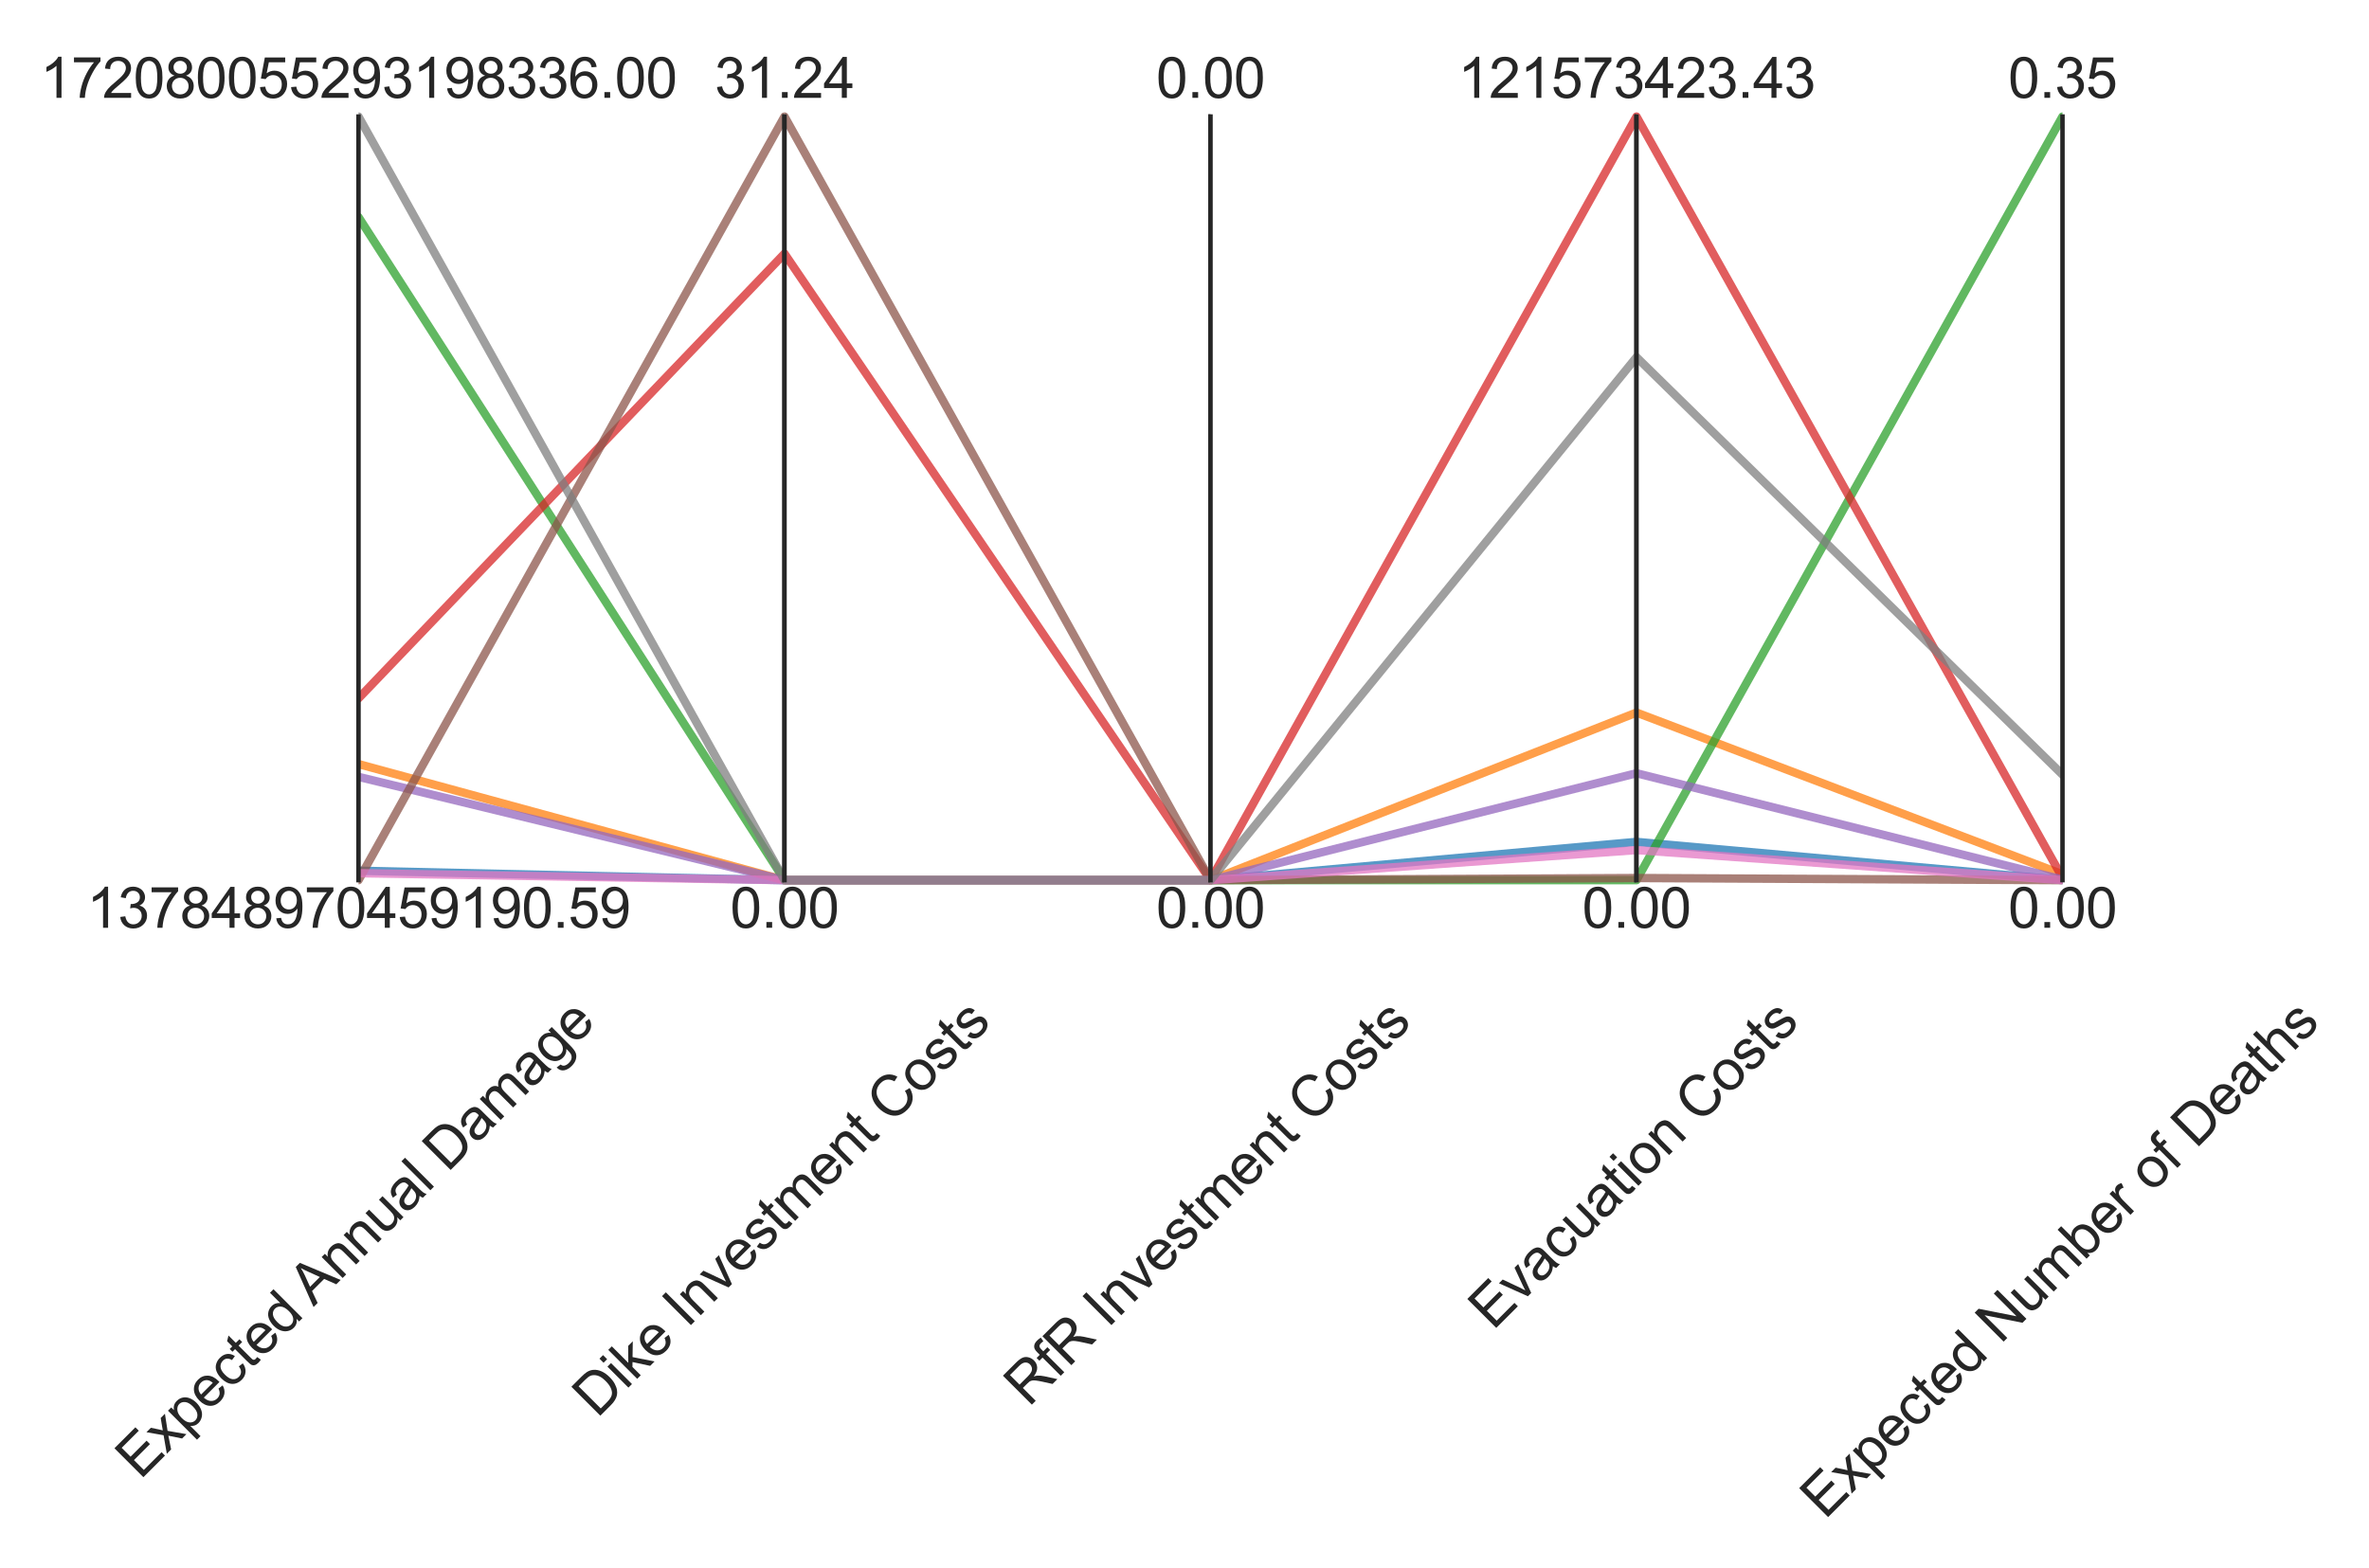 <?xml version="1.0" encoding="utf-8" standalone="no"?>
<!DOCTYPE svg PUBLIC "-//W3C//DTD SVG 1.1//EN"
  "http://www.w3.org/Graphics/SVG/1.1/DTD/svg11.dtd">
<svg xmlns:xlink="http://www.w3.org/1999/xlink" width="424.219pt" height="280.892pt" viewBox="0 0 424.219 280.892" xmlns="http://www.w3.org/2000/svg" version="1.1">
 <defs>
  <style type="text/css">*{stroke-linejoin: round; stroke-linecap: butt}</style>
 </defs>
 <g id="figure_1">
  <g id="patch_1">
   <path d="M 0 280.892 
L 424.219 280.892 
L 424.219 0 
L 0 0 
z
" style="fill: #ffffff"/>
  </g>
  <g id="axes_1">
   <g id="patch_2">
    <path d="M 64.198 171.317 
L 140.482 171.317 
L 140.482 7.2 
L 64.198 7.2 
z
" style="fill: #ffffff"/>
   </g>
   <g id="matplotlib.axis_1">
    <g id="xtick_1">
     <g id="text_1">
      <!-- Expected Annual Damage -->
      <g style="fill: #262626" transform="translate(25.104 265.141)rotate(-45)scale(0.1 -0.1)">
       <defs>
        <path id="ArialMT-45" d="M 506 0 
L 506 4581 
L 3819 4581 
L 3819 4041 
L 1113 4041 
L 1113 2638 
L 3647 2638 
L 3647 2100 
L 1113 2100 
L 1113 541 
L 3925 541 
L 3925 0 
L 506 0 
z
" transform="scale(0.016)"/>
        <path id="ArialMT-78" d="M 47 0 
L 1259 1725 
L 138 3319 
L 841 3319 
L 1350 2541 
Q 1494 2319 1581 2169 
Q 1719 2375 1834 2534 
L 2394 3319 
L 3066 3319 
L 1919 1756 
L 3153 0 
L 2463 0 
L 1781 1031 
L 1600 1309 
L 728 0 
L 47 0 
z
" transform="scale(0.016)"/>
        <path id="ArialMT-70" d="M 422 -1272 
L 422 3319 
L 934 3319 
L 934 2888 
Q 1116 3141 1344 3267 
Q 1572 3394 1897 3394 
Q 2322 3394 2647 3175 
Q 2972 2956 3137 2557 
Q 3303 2159 3303 1684 
Q 3303 1175 3120 767 
Q 2938 359 2589 142 
Q 2241 -75 1856 -75 
Q 1575 -75 1351 44 
Q 1128 163 984 344 
L 984 -1272 
L 422 -1272 
z
M 931 1641 
Q 931 1000 1190 694 
Q 1450 388 1819 388 
Q 2194 388 2461 705 
Q 2728 1022 2728 1688 
Q 2728 2322 2467 2637 
Q 2206 2953 1844 2953 
Q 1484 2953 1207 2617 
Q 931 2281 931 1641 
z
" transform="scale(0.016)"/>
        <path id="ArialMT-65" d="M 2694 1069 
L 3275 997 
Q 3138 488 2766 206 
Q 2394 -75 1816 -75 
Q 1088 -75 661 373 
Q 234 822 234 1631 
Q 234 2469 665 2931 
Q 1097 3394 1784 3394 
Q 2450 3394 2872 2941 
Q 3294 2488 3294 1666 
Q 3294 1616 3291 1516 
L 816 1516 
Q 847 969 1125 678 
Q 1403 388 1819 388 
Q 2128 388 2347 550 
Q 2566 713 2694 1069 
z
M 847 1978 
L 2700 1978 
Q 2663 2397 2488 2606 
Q 2219 2931 1791 2931 
Q 1403 2931 1139 2672 
Q 875 2413 847 1978 
z
" transform="scale(0.016)"/>
        <path id="ArialMT-63" d="M 2588 1216 
L 3141 1144 
Q 3050 572 2676 248 
Q 2303 -75 1759 -75 
Q 1078 -75 664 370 
Q 250 816 250 1647 
Q 250 2184 428 2587 
Q 606 2991 970 3192 
Q 1334 3394 1763 3394 
Q 2303 3394 2647 3120 
Q 2991 2847 3088 2344 
L 2541 2259 
Q 2463 2594 2264 2762 
Q 2066 2931 1784 2931 
Q 1359 2931 1093 2626 
Q 828 2322 828 1663 
Q 828 994 1084 691 
Q 1341 388 1753 388 
Q 2084 388 2306 591 
Q 2528 794 2588 1216 
z
" transform="scale(0.016)"/>
        <path id="ArialMT-74" d="M 1650 503 
L 1731 6 
Q 1494 -44 1306 -44 
Q 1000 -44 831 53 
Q 663 150 594 308 
Q 525 466 525 972 
L 525 2881 
L 113 2881 
L 113 3319 
L 525 3319 
L 525 4141 
L 1084 4478 
L 1084 3319 
L 1650 3319 
L 1650 2881 
L 1084 2881 
L 1084 941 
Q 1084 700 1114 631 
Q 1144 563 1211 522 
Q 1278 481 1403 481 
Q 1497 481 1650 503 
z
" transform="scale(0.016)"/>
        <path id="ArialMT-64" d="M 2575 0 
L 2575 419 
Q 2259 -75 1647 -75 
Q 1250 -75 917 144 
Q 584 363 401 755 
Q 219 1147 219 1656 
Q 219 2153 384 2558 
Q 550 2963 881 3178 
Q 1213 3394 1622 3394 
Q 1922 3394 2156 3267 
Q 2391 3141 2538 2938 
L 2538 4581 
L 3097 4581 
L 3097 0 
L 2575 0 
z
M 797 1656 
Q 797 1019 1065 703 
Q 1334 388 1700 388 
Q 2069 388 2326 689 
Q 2584 991 2584 1609 
Q 2584 2291 2321 2609 
Q 2059 2928 1675 2928 
Q 1300 2928 1048 2622 
Q 797 2316 797 1656 
z
" transform="scale(0.016)"/>
        <path id="ArialMT-20" transform="scale(0.016)"/>
        <path id="ArialMT-41" d="M -9 0 
L 1750 4581 
L 2403 4581 
L 4278 0 
L 3588 0 
L 3053 1388 
L 1138 1388 
L 634 0 
L -9 0 
z
M 1313 1881 
L 2866 1881 
L 2388 3150 
Q 2169 3728 2063 4100 
Q 1975 3659 1816 3225 
L 1313 1881 
z
" transform="scale(0.016)"/>
        <path id="ArialMT-6e" d="M 422 0 
L 422 3319 
L 928 3319 
L 928 2847 
Q 1294 3394 1984 3394 
Q 2284 3394 2536 3286 
Q 2788 3178 2913 3003 
Q 3038 2828 3088 2588 
Q 3119 2431 3119 2041 
L 3119 0 
L 2556 0 
L 2556 2019 
Q 2556 2363 2490 2533 
Q 2425 2703 2258 2804 
Q 2091 2906 1866 2906 
Q 1506 2906 1245 2678 
Q 984 2450 984 1813 
L 984 0 
L 422 0 
z
" transform="scale(0.016)"/>
        <path id="ArialMT-75" d="M 2597 0 
L 2597 488 
Q 2209 -75 1544 -75 
Q 1250 -75 995 37 
Q 741 150 617 320 
Q 494 491 444 738 
Q 409 903 409 1263 
L 409 3319 
L 972 3319 
L 972 1478 
Q 972 1038 1006 884 
Q 1059 663 1231 536 
Q 1403 409 1656 409 
Q 1909 409 2131 539 
Q 2353 669 2445 892 
Q 2538 1116 2538 1541 
L 2538 3319 
L 3100 3319 
L 3100 0 
L 2597 0 
z
" transform="scale(0.016)"/>
        <path id="ArialMT-61" d="M 2588 409 
Q 2275 144 1986 34 
Q 1697 -75 1366 -75 
Q 819 -75 525 192 
Q 231 459 231 875 
Q 231 1119 342 1320 
Q 453 1522 633 1644 
Q 813 1766 1038 1828 
Q 1203 1872 1538 1913 
Q 2219 1994 2541 2106 
Q 2544 2222 2544 2253 
Q 2544 2597 2384 2738 
Q 2169 2928 1744 2928 
Q 1347 2928 1158 2789 
Q 969 2650 878 2297 
L 328 2372 
Q 403 2725 575 2942 
Q 747 3159 1072 3276 
Q 1397 3394 1825 3394 
Q 2250 3394 2515 3294 
Q 2781 3194 2906 3042 
Q 3031 2891 3081 2659 
Q 3109 2516 3109 2141 
L 3109 1391 
Q 3109 606 3145 398 
Q 3181 191 3288 0 
L 2700 0 
Q 2613 175 2588 409 
z
M 2541 1666 
Q 2234 1541 1622 1453 
Q 1275 1403 1131 1340 
Q 988 1278 909 1158 
Q 831 1038 831 891 
Q 831 666 1001 516 
Q 1172 366 1500 366 
Q 1825 366 2078 508 
Q 2331 650 2450 897 
Q 2541 1088 2541 1459 
L 2541 1666 
z
" transform="scale(0.016)"/>
        <path id="ArialMT-6c" d="M 409 0 
L 409 4581 
L 972 4581 
L 972 0 
L 409 0 
z
" transform="scale(0.016)"/>
        <path id="ArialMT-44" d="M 494 0 
L 494 4581 
L 2072 4581 
Q 2606 4581 2888 4516 
Q 3281 4425 3559 4188 
Q 3922 3881 4101 3404 
Q 4281 2928 4281 2316 
Q 4281 1794 4159 1391 
Q 4038 988 3847 723 
Q 3656 459 3429 307 
Q 3203 156 2883 78 
Q 2563 0 2147 0 
L 494 0 
z
M 1100 541 
L 2078 541 
Q 2531 541 2789 625 
Q 3047 709 3200 863 
Q 3416 1078 3536 1442 
Q 3656 1806 3656 2325 
Q 3656 3044 3420 3430 
Q 3184 3816 2847 3947 
Q 2603 4041 2063 4041 
L 1100 4041 
L 1100 541 
z
" transform="scale(0.016)"/>
        <path id="ArialMT-6d" d="M 422 0 
L 422 3319 
L 925 3319 
L 925 2853 
Q 1081 3097 1340 3245 
Q 1600 3394 1931 3394 
Q 2300 3394 2536 3241 
Q 2772 3088 2869 2813 
Q 3263 3394 3894 3394 
Q 4388 3394 4653 3120 
Q 4919 2847 4919 2278 
L 4919 0 
L 4359 0 
L 4359 2091 
Q 4359 2428 4304 2576 
Q 4250 2725 4106 2815 
Q 3963 2906 3769 2906 
Q 3419 2906 3187 2673 
Q 2956 2441 2956 1928 
L 2956 0 
L 2394 0 
L 2394 2156 
Q 2394 2531 2256 2718 
Q 2119 2906 1806 2906 
Q 1569 2906 1367 2781 
Q 1166 2656 1075 2415 
Q 984 2175 984 1722 
L 984 0 
L 422 0 
z
" transform="scale(0.016)"/>
        <path id="ArialMT-67" d="M 319 -275 
L 866 -356 
Q 900 -609 1056 -725 
Q 1266 -881 1628 -881 
Q 2019 -881 2231 -725 
Q 2444 -569 2519 -288 
Q 2563 -116 2559 434 
Q 2191 0 1641 0 
Q 956 0 581 494 
Q 206 988 206 1678 
Q 206 2153 378 2554 
Q 550 2956 876 3175 
Q 1203 3394 1644 3394 
Q 2231 3394 2613 2919 
L 2613 3319 
L 3131 3319 
L 3131 450 
Q 3131 -325 2973 -648 
Q 2816 -972 2473 -1159 
Q 2131 -1347 1631 -1347 
Q 1038 -1347 672 -1080 
Q 306 -813 319 -275 
z
M 784 1719 
Q 784 1066 1043 766 
Q 1303 466 1694 466 
Q 2081 466 2343 764 
Q 2606 1063 2606 1700 
Q 2606 2309 2336 2618 
Q 2066 2928 1684 2928 
Q 1309 2928 1046 2623 
Q 784 2319 784 1719 
z
" transform="scale(0.016)"/>
       </defs>
       <use xlink:href="#ArialMT-45"/>
       <use xlink:href="#ArialMT-78" x="66.699"/>
       <use xlink:href="#ArialMT-70" x="116.699"/>
       <use xlink:href="#ArialMT-65" x="172.314"/>
       <use xlink:href="#ArialMT-63" x="227.93"/>
       <use xlink:href="#ArialMT-74" x="277.93"/>
       <use xlink:href="#ArialMT-65" x="305.713"/>
       <use xlink:href="#ArialMT-64" x="361.328"/>
       <use xlink:href="#ArialMT-20" x="416.943"/>
       <use xlink:href="#ArialMT-41" x="439.227"/>
       <use xlink:href="#ArialMT-6e" x="505.926"/>
       <use xlink:href="#ArialMT-6e" x="561.541"/>
       <use xlink:href="#ArialMT-75" x="617.156"/>
       <use xlink:href="#ArialMT-61" x="672.771"/>
       <use xlink:href="#ArialMT-6c" x="728.387"/>
       <use xlink:href="#ArialMT-20" x="750.604"/>
       <use xlink:href="#ArialMT-44" x="778.387"/>
       <use xlink:href="#ArialMT-61" x="850.604"/>
       <use xlink:href="#ArialMT-6d" x="906.219"/>
       <use xlink:href="#ArialMT-61" x="989.52"/>
       <use xlink:href="#ArialMT-67" x="1045.135"/>
       <use xlink:href="#ArialMT-65" x="1100.75"/>
      </g>
     </g>
    </g>
   </g>
   <g id="matplotlib.axis_2"/>
   <g id="line2d_1">
    <path d="M 64.198 155.947 
L 140.482 157.641 
" clip-path="url(#p4417868e97)" style="fill: none; stroke: #1f77b4; stroke-opacity: 0.75; stroke-width: 1.5; stroke-linecap: round"/>
   </g>
   <g id="line2d_2">
    <path d="M 64.198 136.845 
L 140.482 157.641 
" clip-path="url(#p4417868e97)" style="fill: none; stroke: #ff7f0e; stroke-opacity: 0.75; stroke-width: 1.5; stroke-linecap: round"/>
   </g>
   <g id="line2d_3">
    <path d="M 64.198 38.882 
L 140.482 157.641 
" clip-path="url(#p4417868e97)" style="fill: none; stroke: #2ca02c; stroke-opacity: 0.75; stroke-width: 1.5; stroke-linecap: round"/>
   </g>
   <g id="line2d_4">
    <path d="M 64.198 125.083 
L 140.482 45.431 
" clip-path="url(#p4417868e97)" style="fill: none; stroke: #d62728; stroke-opacity: 0.75; stroke-width: 1.5; stroke-linecap: round"/>
   </g>
   <g id="line2d_5">
    <path d="M 64.198 139.137 
L 140.482 157.641 
" clip-path="url(#p4417868e97)" style="fill: none; stroke: #9467bd; stroke-opacity: 0.75; stroke-width: 1.5; stroke-linecap: round"/>
   </g>
   <g id="line2d_6">
    <path d="M 64.198 157.641 
L 140.482 20.876 
" clip-path="url(#p4417868e97)" style="fill: none; stroke: #8c564b; stroke-opacity: 0.75; stroke-width: 1.5; stroke-linecap: round"/>
   </g>
   <g id="line2d_7">
    <path d="M 64.198 156.394 
L 140.482 157.641 
" clip-path="url(#p4417868e97)" style="fill: none; stroke: #e377c2; stroke-opacity: 0.75; stroke-width: 1.5; stroke-linecap: round"/>
   </g>
   <g id="line2d_8">
    <path d="M 64.198 20.876 
L 140.482 157.641 
" clip-path="url(#p4417868e97)" style="fill: none; stroke: #7f7f7f; stroke-opacity: 0.75; stroke-width: 1.5; stroke-linecap: round"/>
   </g>
   <g id="patch_3">
    <path d="M 64.198 157.641 
L 64.198 20.876 
" style="fill: none; stroke: #262626; stroke-width: 0.8; stroke-linejoin: miter; stroke-linecap: square"/>
   </g>
   <g id="patch_4">
    <path d="M 140.482 157.641 
L 140.482 20.876 
" style="fill: none; stroke: #262626; stroke-width: 0.8; stroke-linejoin: miter; stroke-linecap: square"/>
   </g>
   <g id="text_2">
    <!-- 172080055293198336.00 -->
    <g style="fill: #262626" transform="translate(7.2 17.521)scale(0.1 -0.1)">
     <defs>
      <path id="ArialMT-31" d="M 2384 0 
L 1822 0 
L 1822 3584 
Q 1619 3391 1289 3197 
Q 959 3003 697 2906 
L 697 3450 
Q 1169 3672 1522 3987 
Q 1875 4303 2022 4600 
L 2384 4600 
L 2384 0 
z
" transform="scale(0.016)"/>
      <path id="ArialMT-37" d="M 303 3981 
L 303 4522 
L 3269 4522 
L 3269 4084 
Q 2831 3619 2401 2847 
Q 1972 2075 1738 1259 
Q 1569 684 1522 0 
L 944 0 
Q 953 541 1156 1306 
Q 1359 2072 1739 2783 
Q 2119 3494 2547 3981 
L 303 3981 
z
" transform="scale(0.016)"/>
      <path id="ArialMT-32" d="M 3222 541 
L 3222 0 
L 194 0 
Q 188 203 259 391 
Q 375 700 629 1000 
Q 884 1300 1366 1694 
Q 2113 2306 2375 2664 
Q 2638 3022 2638 3341 
Q 2638 3675 2398 3904 
Q 2159 4134 1775 4134 
Q 1369 4134 1125 3890 
Q 881 3647 878 3216 
L 300 3275 
Q 359 3922 746 4261 
Q 1134 4600 1788 4600 
Q 2447 4600 2831 4234 
Q 3216 3869 3216 3328 
Q 3216 3053 3103 2787 
Q 2991 2522 2730 2228 
Q 2469 1934 1863 1422 
Q 1356 997 1212 845 
Q 1069 694 975 541 
L 3222 541 
z
" transform="scale(0.016)"/>
      <path id="ArialMT-30" d="M 266 2259 
Q 266 3072 433 3567 
Q 600 4063 929 4331 
Q 1259 4600 1759 4600 
Q 2128 4600 2406 4451 
Q 2684 4303 2865 4023 
Q 3047 3744 3150 3342 
Q 3253 2941 3253 2259 
Q 3253 1453 3087 958 
Q 2922 463 2592 192 
Q 2263 -78 1759 -78 
Q 1097 -78 719 397 
Q 266 969 266 2259 
z
M 844 2259 
Q 844 1131 1108 757 
Q 1372 384 1759 384 
Q 2147 384 2411 759 
Q 2675 1134 2675 2259 
Q 2675 3391 2411 3762 
Q 2147 4134 1753 4134 
Q 1366 4134 1134 3806 
Q 844 3388 844 2259 
z
" transform="scale(0.016)"/>
      <path id="ArialMT-38" d="M 1131 2484 
Q 781 2613 612 2850 
Q 444 3088 444 3419 
Q 444 3919 803 4259 
Q 1163 4600 1759 4600 
Q 2359 4600 2725 4251 
Q 3091 3903 3091 3403 
Q 3091 3084 2923 2848 
Q 2756 2613 2416 2484 
Q 2838 2347 3058 2040 
Q 3278 1734 3278 1309 
Q 3278 722 2862 322 
Q 2447 -78 1769 -78 
Q 1091 -78 675 323 
Q 259 725 259 1325 
Q 259 1772 486 2073 
Q 713 2375 1131 2484 
z
M 1019 3438 
Q 1019 3113 1228 2906 
Q 1438 2700 1772 2700 
Q 2097 2700 2305 2904 
Q 2513 3109 2513 3406 
Q 2513 3716 2298 3927 
Q 2084 4138 1766 4138 
Q 1444 4138 1231 3931 
Q 1019 3725 1019 3438 
z
M 838 1322 
Q 838 1081 952 856 
Q 1066 631 1291 507 
Q 1516 384 1775 384 
Q 2178 384 2440 643 
Q 2703 903 2703 1303 
Q 2703 1709 2433 1975 
Q 2163 2241 1756 2241 
Q 1359 2241 1098 1978 
Q 838 1716 838 1322 
z
" transform="scale(0.016)"/>
      <path id="ArialMT-35" d="M 266 1200 
L 856 1250 
Q 922 819 1161 601 
Q 1400 384 1738 384 
Q 2144 384 2425 690 
Q 2706 997 2706 1503 
Q 2706 1984 2436 2262 
Q 2166 2541 1728 2541 
Q 1456 2541 1237 2417 
Q 1019 2294 894 2097 
L 366 2166 
L 809 4519 
L 3088 4519 
L 3088 3981 
L 1259 3981 
L 1013 2750 
Q 1425 3038 1878 3038 
Q 2478 3038 2890 2622 
Q 3303 2206 3303 1553 
Q 3303 931 2941 478 
Q 2500 -78 1738 -78 
Q 1113 -78 717 272 
Q 322 622 266 1200 
z
" transform="scale(0.016)"/>
      <path id="ArialMT-39" d="M 350 1059 
L 891 1109 
Q 959 728 1153 556 
Q 1347 384 1650 384 
Q 1909 384 2104 503 
Q 2300 622 2425 820 
Q 2550 1019 2634 1356 
Q 2719 1694 2719 2044 
Q 2719 2081 2716 2156 
Q 2547 1888 2255 1720 
Q 1963 1553 1622 1553 
Q 1053 1553 659 1965 
Q 266 2378 266 3053 
Q 266 3750 677 4175 
Q 1088 4600 1706 4600 
Q 2153 4600 2523 4359 
Q 2894 4119 3086 3673 
Q 3278 3228 3278 2384 
Q 3278 1506 3087 986 
Q 2897 466 2520 194 
Q 2144 -78 1638 -78 
Q 1100 -78 759 220 
Q 419 519 350 1059 
z
M 2653 3081 
Q 2653 3566 2395 3850 
Q 2138 4134 1775 4134 
Q 1400 4134 1122 3828 
Q 844 3522 844 3034 
Q 844 2597 1108 2323 
Q 1372 2050 1759 2050 
Q 2150 2050 2401 2323 
Q 2653 2597 2653 3081 
z
" transform="scale(0.016)"/>
      <path id="ArialMT-33" d="M 269 1209 
L 831 1284 
Q 928 806 1161 595 
Q 1394 384 1728 384 
Q 2125 384 2398 659 
Q 2672 934 2672 1341 
Q 2672 1728 2419 1979 
Q 2166 2231 1775 2231 
Q 1616 2231 1378 2169 
L 1441 2663 
Q 1497 2656 1531 2656 
Q 1891 2656 2178 2843 
Q 2466 3031 2466 3422 
Q 2466 3731 2256 3934 
Q 2047 4138 1716 4138 
Q 1388 4138 1169 3931 
Q 950 3725 888 3313 
L 325 3413 
Q 428 3978 793 4289 
Q 1159 4600 1703 4600 
Q 2078 4600 2393 4439 
Q 2709 4278 2876 4000 
Q 3044 3722 3044 3409 
Q 3044 3113 2884 2869 
Q 2725 2625 2413 2481 
Q 2819 2388 3044 2092 
Q 3269 1797 3269 1353 
Q 3269 753 2831 336 
Q 2394 -81 1725 -81 
Q 1122 -81 723 278 
Q 325 638 269 1209 
z
" transform="scale(0.016)"/>
      <path id="ArialMT-36" d="M 3184 3459 
L 2625 3416 
Q 2550 3747 2413 3897 
Q 2184 4138 1850 4138 
Q 1581 4138 1378 3988 
Q 1113 3794 959 3422 
Q 806 3050 800 2363 
Q 1003 2672 1297 2822 
Q 1591 2972 1913 2972 
Q 2475 2972 2870 2558 
Q 3266 2144 3266 1488 
Q 3266 1056 3080 686 
Q 2894 316 2569 119 
Q 2244 -78 1831 -78 
Q 1128 -78 684 439 
Q 241 956 241 2144 
Q 241 3472 731 4075 
Q 1159 4600 1884 4600 
Q 2425 4600 2770 4297 
Q 3116 3994 3184 3459 
z
M 888 1484 
Q 888 1194 1011 928 
Q 1134 663 1356 523 
Q 1578 384 1822 384 
Q 2178 384 2434 671 
Q 2691 959 2691 1453 
Q 2691 1928 2437 2201 
Q 2184 2475 1800 2475 
Q 1419 2475 1153 2201 
Q 888 1928 888 1484 
z
" transform="scale(0.016)"/>
      <path id="ArialMT-2e" d="M 581 0 
L 581 641 
L 1222 641 
L 1222 0 
L 581 0 
z
" transform="scale(0.016)"/>
     </defs>
     <use xlink:href="#ArialMT-31"/>
     <use xlink:href="#ArialMT-37" x="55.615"/>
     <use xlink:href="#ArialMT-32" x="111.23"/>
     <use xlink:href="#ArialMT-30" x="166.846"/>
     <use xlink:href="#ArialMT-38" x="222.461"/>
     <use xlink:href="#ArialMT-30" x="278.076"/>
     <use xlink:href="#ArialMT-30" x="333.691"/>
     <use xlink:href="#ArialMT-35" x="389.307"/>
     <use xlink:href="#ArialMT-35" x="444.922"/>
     <use xlink:href="#ArialMT-32" x="500.537"/>
     <use xlink:href="#ArialMT-39" x="556.152"/>
     <use xlink:href="#ArialMT-33" x="611.768"/>
     <use xlink:href="#ArialMT-31" x="667.383"/>
     <use xlink:href="#ArialMT-39" x="722.998"/>
     <use xlink:href="#ArialMT-38" x="778.613"/>
     <use xlink:href="#ArialMT-33" x="834.229"/>
     <use xlink:href="#ArialMT-33" x="889.844"/>
     <use xlink:href="#ArialMT-36" x="945.459"/>
     <use xlink:href="#ArialMT-2e" x="1001.074"/>
     <use xlink:href="#ArialMT-30" x="1028.857"/>
     <use xlink:href="#ArialMT-30" x="1084.473"/>
    </g>
   </g>
   <g id="text_3">
    <!-- 137848970459190.59 -->
    <g style="fill: #262626" transform="translate(15.541 166.166)scale(0.1 -0.1)">
     <defs>
      <path id="ArialMT-34" d="M 2069 0 
L 2069 1097 
L 81 1097 
L 81 1613 
L 2172 4581 
L 2631 4581 
L 2631 1613 
L 3250 1613 
L 3250 1097 
L 2631 1097 
L 2631 0 
L 2069 0 
z
M 2069 1613 
L 2069 3678 
L 634 1613 
L 2069 1613 
z
" transform="scale(0.016)"/>
     </defs>
     <use xlink:href="#ArialMT-31"/>
     <use xlink:href="#ArialMT-33" x="55.615"/>
     <use xlink:href="#ArialMT-37" x="111.23"/>
     <use xlink:href="#ArialMT-38" x="166.846"/>
     <use xlink:href="#ArialMT-34" x="222.461"/>
     <use xlink:href="#ArialMT-38" x="278.076"/>
     <use xlink:href="#ArialMT-39" x="333.691"/>
     <use xlink:href="#ArialMT-37" x="389.307"/>
     <use xlink:href="#ArialMT-30" x="444.922"/>
     <use xlink:href="#ArialMT-34" x="500.537"/>
     <use xlink:href="#ArialMT-35" x="556.152"/>
     <use xlink:href="#ArialMT-39" x="611.768"/>
     <use xlink:href="#ArialMT-31" x="667.383"/>
     <use xlink:href="#ArialMT-39" x="722.998"/>
     <use xlink:href="#ArialMT-30" x="778.613"/>
     <use xlink:href="#ArialMT-2e" x="834.229"/>
     <use xlink:href="#ArialMT-35" x="862.012"/>
     <use xlink:href="#ArialMT-39" x="917.627"/>
    </g>
   </g>
  </g>
  <g id="axes_2">
   <g id="patch_5">
    <path d="M 140.482 171.317 
L 216.765 171.317 
L 216.765 7.2 
L 140.482 7.2 
z
" style="fill: #ffffff"/>
   </g>
   <g id="matplotlib.axis_3">
    <g id="xtick_2">
     <g id="text_4">
      <!-- Dike Investment Costs -->
      <g style="fill: #262626" transform="translate(106.944 254.11)rotate(-45)scale(0.1 -0.1)">
       <defs>
        <path id="ArialMT-69" d="M 425 3934 
L 425 4581 
L 988 4581 
L 988 3934 
L 425 3934 
z
M 425 0 
L 425 3319 
L 988 3319 
L 988 0 
L 425 0 
z
" transform="scale(0.016)"/>
        <path id="ArialMT-6b" d="M 425 0 
L 425 4581 
L 988 4581 
L 988 1969 
L 2319 3319 
L 3047 3319 
L 1778 2088 
L 3175 0 
L 2481 0 
L 1384 1697 
L 988 1316 
L 988 0 
L 425 0 
z
" transform="scale(0.016)"/>
        <path id="ArialMT-49" d="M 597 0 
L 597 4581 
L 1203 4581 
L 1203 0 
L 597 0 
z
" transform="scale(0.016)"/>
        <path id="ArialMT-76" d="M 1344 0 
L 81 3319 
L 675 3319 
L 1388 1331 
Q 1503 1009 1600 663 
Q 1675 925 1809 1294 
L 2547 3319 
L 3125 3319 
L 1869 0 
L 1344 0 
z
" transform="scale(0.016)"/>
        <path id="ArialMT-73" d="M 197 991 
L 753 1078 
Q 800 744 1014 566 
Q 1228 388 1613 388 
Q 2000 388 2187 545 
Q 2375 703 2375 916 
Q 2375 1106 2209 1216 
Q 2094 1291 1634 1406 
Q 1016 1563 777 1677 
Q 538 1791 414 1992 
Q 291 2194 291 2438 
Q 291 2659 392 2848 
Q 494 3038 669 3163 
Q 800 3259 1026 3326 
Q 1253 3394 1513 3394 
Q 1903 3394 2198 3281 
Q 2494 3169 2634 2976 
Q 2775 2784 2828 2463 
L 2278 2388 
Q 2241 2644 2061 2787 
Q 1881 2931 1553 2931 
Q 1166 2931 1000 2803 
Q 834 2675 834 2503 
Q 834 2394 903 2306 
Q 972 2216 1119 2156 
Q 1203 2125 1616 2013 
Q 2213 1853 2448 1751 
Q 2684 1650 2818 1456 
Q 2953 1263 2953 975 
Q 2953 694 2789 445 
Q 2625 197 2315 61 
Q 2006 -75 1616 -75 
Q 969 -75 630 194 
Q 291 463 197 991 
z
" transform="scale(0.016)"/>
        <path id="ArialMT-43" d="M 3763 1606 
L 4369 1453 
Q 4178 706 3683 314 
Q 3188 -78 2472 -78 
Q 1731 -78 1267 223 
Q 803 525 561 1097 
Q 319 1669 319 2325 
Q 319 3041 592 3573 
Q 866 4106 1370 4382 
Q 1875 4659 2481 4659 
Q 3169 4659 3637 4309 
Q 4106 3959 4291 3325 
L 3694 3184 
Q 3534 3684 3231 3912 
Q 2928 4141 2469 4141 
Q 1941 4141 1586 3887 
Q 1231 3634 1087 3207 
Q 944 2781 944 2328 
Q 944 1744 1114 1308 
Q 1284 872 1643 656 
Q 2003 441 2422 441 
Q 2931 441 3284 734 
Q 3638 1028 3763 1606 
z
" transform="scale(0.016)"/>
        <path id="ArialMT-6f" d="M 213 1659 
Q 213 2581 725 3025 
Q 1153 3394 1769 3394 
Q 2453 3394 2887 2945 
Q 3322 2497 3322 1706 
Q 3322 1066 3130 698 
Q 2938 331 2570 128 
Q 2203 -75 1769 -75 
Q 1072 -75 642 372 
Q 213 819 213 1659 
z
M 791 1659 
Q 791 1022 1069 705 
Q 1347 388 1769 388 
Q 2188 388 2466 706 
Q 2744 1025 2744 1678 
Q 2744 2294 2464 2611 
Q 2184 2928 1769 2928 
Q 1347 2928 1069 2612 
Q 791 2297 791 1659 
z
" transform="scale(0.016)"/>
       </defs>
       <use xlink:href="#ArialMT-44"/>
       <use xlink:href="#ArialMT-69" x="72.217"/>
       <use xlink:href="#ArialMT-6b" x="94.434"/>
       <use xlink:href="#ArialMT-65" x="144.434"/>
       <use xlink:href="#ArialMT-20" x="200.049"/>
       <use xlink:href="#ArialMT-49" x="227.832"/>
       <use xlink:href="#ArialMT-6e" x="255.615"/>
       <use xlink:href="#ArialMT-76" x="311.23"/>
       <use xlink:href="#ArialMT-65" x="361.23"/>
       <use xlink:href="#ArialMT-73" x="416.846"/>
       <use xlink:href="#ArialMT-74" x="466.846"/>
       <use xlink:href="#ArialMT-6d" x="494.629"/>
       <use xlink:href="#ArialMT-65" x="577.93"/>
       <use xlink:href="#ArialMT-6e" x="633.545"/>
       <use xlink:href="#ArialMT-74" x="689.16"/>
       <use xlink:href="#ArialMT-20" x="716.943"/>
       <use xlink:href="#ArialMT-43" x="744.727"/>
       <use xlink:href="#ArialMT-6f" x="816.943"/>
       <use xlink:href="#ArialMT-73" x="872.559"/>
       <use xlink:href="#ArialMT-74" x="922.559"/>
       <use xlink:href="#ArialMT-73" x="950.342"/>
      </g>
     </g>
    </g>
   </g>
   <g id="matplotlib.axis_4"/>
   <g id="line2d_9">
    <path d="M 140.482 157.641 
L 216.765 157.641 
" clip-path="url(#p891bf760b4)" style="fill: none; stroke: #1f77b4; stroke-opacity: 0.75; stroke-width: 1.5; stroke-linecap: round"/>
   </g>
   <g id="line2d_10">
    <path d="M 140.482 157.641 
L 216.765 157.641 
" clip-path="url(#p891bf760b4)" style="fill: none; stroke: #ff7f0e; stroke-opacity: 0.75; stroke-width: 1.5; stroke-linecap: round"/>
   </g>
   <g id="line2d_11">
    <path d="M 140.482 157.641 
L 216.765 157.641 
" clip-path="url(#p891bf760b4)" style="fill: none; stroke: #2ca02c; stroke-opacity: 0.75; stroke-width: 1.5; stroke-linecap: round"/>
   </g>
   <g id="line2d_12">
    <path d="M 140.482 45.431 
L 216.765 157.641 
" clip-path="url(#p891bf760b4)" style="fill: none; stroke: #d62728; stroke-opacity: 0.75; stroke-width: 1.5; stroke-linecap: round"/>
   </g>
   <g id="line2d_13">
    <path d="M 140.482 157.641 
L 216.765 157.641 
" clip-path="url(#p891bf760b4)" style="fill: none; stroke: #9467bd; stroke-opacity: 0.75; stroke-width: 1.5; stroke-linecap: round"/>
   </g>
   <g id="line2d_14">
    <path d="M 140.482 20.876 
L 216.765 157.641 
" clip-path="url(#p891bf760b4)" style="fill: none; stroke: #8c564b; stroke-opacity: 0.75; stroke-width: 1.5; stroke-linecap: round"/>
   </g>
   <g id="line2d_15">
    <path d="M 140.482 157.641 
L 216.765 157.641 
" clip-path="url(#p891bf760b4)" style="fill: none; stroke: #e377c2; stroke-opacity: 0.75; stroke-width: 1.5; stroke-linecap: round"/>
   </g>
   <g id="line2d_16">
    <path d="M 140.482 157.641 
L 216.765 157.641 
" clip-path="url(#p891bf760b4)" style="fill: none; stroke: #7f7f7f; stroke-opacity: 0.75; stroke-width: 1.5; stroke-linecap: round"/>
   </g>
   <g id="patch_6">
    <path d="M 140.482 157.641 
L 140.482 20.876 
" style="fill: none; stroke: #262626; stroke-width: 0.8; stroke-linejoin: miter; stroke-linecap: square"/>
   </g>
   <g id="patch_7">
    <path d="M 216.765 157.641 
L 216.765 20.876 
" style="fill: none; stroke: #262626; stroke-width: 0.8; stroke-linejoin: miter; stroke-linecap: square"/>
   </g>
   <g id="text_5">
    <!-- 31.24 -->
    <g style="fill: #262626" transform="translate(127.971 17.521)scale(0.1 -0.1)">
     <use xlink:href="#ArialMT-33"/>
     <use xlink:href="#ArialMT-31" x="55.615"/>
     <use xlink:href="#ArialMT-2e" x="111.23"/>
     <use xlink:href="#ArialMT-32" x="139.014"/>
     <use xlink:href="#ArialMT-34" x="194.629"/>
    </g>
   </g>
   <g id="text_6">
    <!-- 0.00 -->
    <g style="fill: #262626" transform="translate(130.751 166.166)scale(0.1 -0.1)">
     <use xlink:href="#ArialMT-30"/>
     <use xlink:href="#ArialMT-2e" x="55.615"/>
     <use xlink:href="#ArialMT-30" x="83.398"/>
     <use xlink:href="#ArialMT-30" x="139.014"/>
    </g>
   </g>
  </g>
  <g id="axes_3">
   <g id="patch_8">
    <path d="M 216.765 171.317 
L 293.049 171.317 
L 293.049 7.2 
L 216.765 7.2 
z
" style="fill: #ffffff"/>
   </g>
   <g id="matplotlib.axis_5">
    <g id="xtick_3">
     <g id="text_7">
      <!-- RfR Investment Costs -->
      <g style="fill: #262626" transform="translate(184.211 252.143)rotate(-45)scale(0.1 -0.1)">
       <defs>
        <path id="ArialMT-52" d="M 503 0 
L 503 4581 
L 2534 4581 
Q 3147 4581 3465 4457 
Q 3784 4334 3975 4021 
Q 4166 3709 4166 3331 
Q 4166 2844 3850 2509 
Q 3534 2175 2875 2084 
Q 3116 1969 3241 1856 
Q 3506 1613 3744 1247 
L 4541 0 
L 3778 0 
L 3172 953 
Q 2906 1366 2734 1584 
Q 2563 1803 2427 1890 
Q 2291 1978 2150 2013 
Q 2047 2034 1813 2034 
L 1109 2034 
L 1109 0 
L 503 0 
z
M 1109 2559 
L 2413 2559 
Q 2828 2559 3062 2645 
Q 3297 2731 3419 2920 
Q 3541 3109 3541 3331 
Q 3541 3656 3305 3865 
Q 3069 4075 2559 4075 
L 1109 4075 
L 1109 2559 
z
" transform="scale(0.016)"/>
        <path id="ArialMT-66" d="M 556 0 
L 556 2881 
L 59 2881 
L 59 3319 
L 556 3319 
L 556 3672 
Q 556 4006 616 4169 
Q 697 4388 901 4523 
Q 1106 4659 1475 4659 
Q 1713 4659 2000 4603 
L 1916 4113 
Q 1741 4144 1584 4144 
Q 1328 4144 1222 4034 
Q 1116 3925 1116 3625 
L 1116 3319 
L 1763 3319 
L 1763 2881 
L 1116 2881 
L 1116 0 
L 556 0 
z
" transform="scale(0.016)"/>
       </defs>
       <use xlink:href="#ArialMT-52"/>
       <use xlink:href="#ArialMT-66" x="72.217"/>
       <use xlink:href="#ArialMT-52" x="100"/>
       <use xlink:href="#ArialMT-20" x="172.217"/>
       <use xlink:href="#ArialMT-49" x="200"/>
       <use xlink:href="#ArialMT-6e" x="227.783"/>
       <use xlink:href="#ArialMT-76" x="283.398"/>
       <use xlink:href="#ArialMT-65" x="333.398"/>
       <use xlink:href="#ArialMT-73" x="389.014"/>
       <use xlink:href="#ArialMT-74" x="439.014"/>
       <use xlink:href="#ArialMT-6d" x="466.797"/>
       <use xlink:href="#ArialMT-65" x="550.098"/>
       <use xlink:href="#ArialMT-6e" x="605.713"/>
       <use xlink:href="#ArialMT-74" x="661.328"/>
       <use xlink:href="#ArialMT-20" x="689.111"/>
       <use xlink:href="#ArialMT-43" x="716.895"/>
       <use xlink:href="#ArialMT-6f" x="789.111"/>
       <use xlink:href="#ArialMT-73" x="844.727"/>
       <use xlink:href="#ArialMT-74" x="894.727"/>
       <use xlink:href="#ArialMT-73" x="922.51"/>
      </g>
     </g>
    </g>
   </g>
   <g id="matplotlib.axis_6"/>
   <g id="line2d_17">
    <path d="M 216.765 157.641 
L 293.049 150.785 
" clip-path="url(#pff5559bc82)" style="fill: none; stroke: #1f77b4; stroke-opacity: 0.75; stroke-width: 1.5; stroke-linecap: round"/>
   </g>
   <g id="line2d_18">
    <path d="M 216.765 157.641 
L 293.049 127.625 
" clip-path="url(#pff5559bc82)" style="fill: none; stroke: #ff7f0e; stroke-opacity: 0.75; stroke-width: 1.5; stroke-linecap: round"/>
   </g>
   <g id="line2d_19">
    <path d="M 216.765 157.641 
L 293.049 157.641 
" clip-path="url(#pff5559bc82)" style="fill: none; stroke: #2ca02c; stroke-opacity: 0.75; stroke-width: 1.5; stroke-linecap: round"/>
   </g>
   <g id="line2d_20">
    <path d="M 216.765 157.641 
L 293.049 20.876 
" clip-path="url(#pff5559bc82)" style="fill: none; stroke: #d62728; stroke-opacity: 0.75; stroke-width: 1.5; stroke-linecap: round"/>
   </g>
   <g id="line2d_21">
    <path d="M 216.765 157.641 
L 293.049 138.491 
" clip-path="url(#pff5559bc82)" style="fill: none; stroke: #9467bd; stroke-opacity: 0.75; stroke-width: 1.5; stroke-linecap: round"/>
   </g>
   <g id="line2d_22">
    <path d="M 216.765 157.641 
L 293.049 157.257 
" clip-path="url(#pff5559bc82)" style="fill: none; stroke: #8c564b; stroke-opacity: 0.75; stroke-width: 1.5; stroke-linecap: round"/>
   </g>
   <g id="line2d_23">
    <path d="M 216.765 157.641 
L 293.049 152.253 
" clip-path="url(#pff5559bc82)" style="fill: none; stroke: #e377c2; stroke-opacity: 0.75; stroke-width: 1.5; stroke-linecap: round"/>
   </g>
   <g id="line2d_24">
    <path d="M 216.765 157.641 
L 293.049 63.978 
" clip-path="url(#pff5559bc82)" style="fill: none; stroke: #7f7f7f; stroke-opacity: 0.75; stroke-width: 1.5; stroke-linecap: round"/>
   </g>
   <g id="patch_9">
    <path d="M 216.765 157.641 
L 216.765 20.876 
" style="fill: none; stroke: #262626; stroke-width: 0.8; stroke-linejoin: miter; stroke-linecap: square"/>
   </g>
   <g id="patch_10">
    <path d="M 293.049 157.641 
L 293.049 20.876 
" style="fill: none; stroke: #262626; stroke-width: 0.8; stroke-linejoin: miter; stroke-linecap: square"/>
   </g>
   <g id="text_8">
    <!-- 0.00 -->
    <g style="fill: #262626" transform="translate(207.035 17.521)scale(0.1 -0.1)">
     <use xlink:href="#ArialMT-30"/>
     <use xlink:href="#ArialMT-2e" x="55.615"/>
     <use xlink:href="#ArialMT-30" x="83.398"/>
     <use xlink:href="#ArialMT-30" x="139.014"/>
    </g>
   </g>
   <g id="text_9">
    <!-- 0.00 -->
    <g style="fill: #262626" transform="translate(207.035 166.166)scale(0.1 -0.1)">
     <use xlink:href="#ArialMT-30"/>
     <use xlink:href="#ArialMT-2e" x="55.615"/>
     <use xlink:href="#ArialMT-30" x="83.398"/>
     <use xlink:href="#ArialMT-30" x="139.014"/>
    </g>
   </g>
  </g>
  <g id="axes_4">
   <g id="patch_11">
    <path d="M 293.049 171.317 
L 369.332 171.317 
L 369.332 7.2 
L 293.049 7.2 
z
" style="fill: #ffffff"/>
   </g>
   <g id="matplotlib.axis_7">
    <g id="xtick_4">
     <g id="text_10">
      <!-- Evacuation Costs -->
      <g style="fill: #262626" transform="translate(267.365 238.402)rotate(-45)scale(0.1 -0.1)">
       <use xlink:href="#ArialMT-45"/>
       <use xlink:href="#ArialMT-76" x="66.699"/>
       <use xlink:href="#ArialMT-61" x="116.699"/>
       <use xlink:href="#ArialMT-63" x="172.314"/>
       <use xlink:href="#ArialMT-75" x="222.314"/>
       <use xlink:href="#ArialMT-61" x="277.93"/>
       <use xlink:href="#ArialMT-74" x="333.545"/>
       <use xlink:href="#ArialMT-69" x="361.328"/>
       <use xlink:href="#ArialMT-6f" x="383.545"/>
       <use xlink:href="#ArialMT-6e" x="439.16"/>
       <use xlink:href="#ArialMT-20" x="494.775"/>
       <use xlink:href="#ArialMT-43" x="522.559"/>
       <use xlink:href="#ArialMT-6f" x="594.775"/>
       <use xlink:href="#ArialMT-73" x="650.391"/>
       <use xlink:href="#ArialMT-74" x="700.391"/>
       <use xlink:href="#ArialMT-73" x="728.174"/>
      </g>
     </g>
    </g>
    <g id="xtick_5">
     <g id="text_11">
      <!-- Expected Number of Deaths -->
      <g style="fill: #262626" transform="translate(326.792 272.286)rotate(-45)scale(0.1 -0.1)">
       <defs>
        <path id="ArialMT-4e" d="M 488 0 
L 488 4581 
L 1109 4581 
L 3516 984 
L 3516 4581 
L 4097 4581 
L 4097 0 
L 3475 0 
L 1069 3600 
L 1069 0 
L 488 0 
z
" transform="scale(0.016)"/>
        <path id="ArialMT-62" d="M 941 0 
L 419 0 
L 419 4581 
L 981 4581 
L 981 2947 
Q 1338 3394 1891 3394 
Q 2197 3394 2470 3270 
Q 2744 3147 2920 2923 
Q 3097 2700 3197 2384 
Q 3297 2069 3297 1709 
Q 3297 856 2875 390 
Q 2453 -75 1863 -75 
Q 1275 -75 941 416 
L 941 0 
z
M 934 1684 
Q 934 1088 1097 822 
Q 1363 388 1816 388 
Q 2184 388 2453 708 
Q 2722 1028 2722 1663 
Q 2722 2313 2464 2622 
Q 2206 2931 1841 2931 
Q 1472 2931 1203 2611 
Q 934 2291 934 1684 
z
" transform="scale(0.016)"/>
        <path id="ArialMT-72" d="M 416 0 
L 416 3319 
L 922 3319 
L 922 2816 
Q 1116 3169 1280 3281 
Q 1444 3394 1641 3394 
Q 1925 3394 2219 3213 
L 2025 2691 
Q 1819 2813 1613 2813 
Q 1428 2813 1281 2702 
Q 1134 2591 1072 2394 
Q 978 2094 978 1738 
L 978 0 
L 416 0 
z
" transform="scale(0.016)"/>
        <path id="ArialMT-68" d="M 422 0 
L 422 4581 
L 984 4581 
L 984 2938 
Q 1378 3394 1978 3394 
Q 2347 3394 2619 3248 
Q 2891 3103 3008 2847 
Q 3125 2591 3125 2103 
L 3125 0 
L 2563 0 
L 2563 2103 
Q 2563 2525 2380 2717 
Q 2197 2909 1863 2909 
Q 1613 2909 1392 2779 
Q 1172 2650 1078 2428 
Q 984 2206 984 1816 
L 984 0 
L 422 0 
z
" transform="scale(0.016)"/>
       </defs>
       <use xlink:href="#ArialMT-45"/>
       <use xlink:href="#ArialMT-78" x="66.699"/>
       <use xlink:href="#ArialMT-70" x="116.699"/>
       <use xlink:href="#ArialMT-65" x="172.314"/>
       <use xlink:href="#ArialMT-63" x="227.93"/>
       <use xlink:href="#ArialMT-74" x="277.93"/>
       <use xlink:href="#ArialMT-65" x="305.713"/>
       <use xlink:href="#ArialMT-64" x="361.328"/>
       <use xlink:href="#ArialMT-20" x="416.943"/>
       <use xlink:href="#ArialMT-4e" x="444.727"/>
       <use xlink:href="#ArialMT-75" x="516.943"/>
       <use xlink:href="#ArialMT-6d" x="572.559"/>
       <use xlink:href="#ArialMT-62" x="655.859"/>
       <use xlink:href="#ArialMT-65" x="711.475"/>
       <use xlink:href="#ArialMT-72" x="767.09"/>
       <use xlink:href="#ArialMT-20" x="800.391"/>
       <use xlink:href="#ArialMT-6f" x="828.174"/>
       <use xlink:href="#ArialMT-66" x="883.789"/>
       <use xlink:href="#ArialMT-20" x="911.572"/>
       <use xlink:href="#ArialMT-44" x="939.355"/>
       <use xlink:href="#ArialMT-65" x="1011.572"/>
       <use xlink:href="#ArialMT-61" x="1067.188"/>
       <use xlink:href="#ArialMT-74" x="1122.803"/>
       <use xlink:href="#ArialMT-68" x="1150.586"/>
       <use xlink:href="#ArialMT-73" x="1206.201"/>
      </g>
     </g>
    </g>
   </g>
   <g id="matplotlib.axis_8"/>
   <g id="line2d_25">
    <path d="M 293.049 150.785 
L 369.332 157.627 
" clip-path="url(#p5380a70b5c)" style="fill: none; stroke: #1f77b4; stroke-opacity: 0.75; stroke-width: 1.5; stroke-linecap: round"/>
   </g>
   <g id="line2d_26">
    <path d="M 293.049 127.625 
L 369.332 156.597 
" clip-path="url(#p5380a70b5c)" style="fill: none; stroke: #ff7f0e; stroke-opacity: 0.75; stroke-width: 1.5; stroke-linecap: round"/>
   </g>
   <g id="line2d_27">
    <path d="M 293.049 157.641 
L 369.332 20.876 
" clip-path="url(#p5380a70b5c)" style="fill: none; stroke: #2ca02c; stroke-opacity: 0.75; stroke-width: 1.5; stroke-linecap: round"/>
   </g>
   <g id="line2d_28">
    <path d="M 293.049 20.876 
L 369.332 157.211 
" clip-path="url(#p5380a70b5c)" style="fill: none; stroke: #d62728; stroke-opacity: 0.75; stroke-width: 1.5; stroke-linecap: round"/>
   </g>
   <g id="line2d_29">
    <path d="M 293.049 138.491 
L 369.332 157.537 
" clip-path="url(#p5380a70b5c)" style="fill: none; stroke: #9467bd; stroke-opacity: 0.75; stroke-width: 1.5; stroke-linecap: round"/>
   </g>
   <g id="line2d_30">
    <path d="M 293.049 157.257 
L 369.332 157.641 
" clip-path="url(#p5380a70b5c)" style="fill: none; stroke: #8c564b; stroke-opacity: 0.75; stroke-width: 1.5; stroke-linecap: round"/>
   </g>
   <g id="line2d_31">
    <path d="M 293.049 152.253 
L 369.332 157.632 
" clip-path="url(#p5380a70b5c)" style="fill: none; stroke: #e377c2; stroke-opacity: 0.75; stroke-width: 1.5; stroke-linecap: round"/>
   </g>
   <g id="line2d_32">
    <path d="M 293.049 63.978 
L 369.332 138.741 
" clip-path="url(#p5380a70b5c)" style="fill: none; stroke: #7f7f7f; stroke-opacity: 0.75; stroke-width: 1.5; stroke-linecap: round"/>
   </g>
   <g id="patch_12">
    <path d="M 293.049 157.641 
L 293.049 20.876 
" style="fill: none; stroke: #262626; stroke-width: 0.8; stroke-linejoin: miter; stroke-linecap: square"/>
   </g>
   <g id="patch_13">
    <path d="M 369.332 157.641 
L 369.332 20.876 
" style="fill: none; stroke: #262626; stroke-width: 0.8; stroke-linejoin: miter; stroke-linecap: square"/>
   </g>
   <g id="text_12">
    <!-- 121573423.43 -->
    <g style="fill: #262626" transform="translate(261.074 17.521)scale(0.1 -0.1)">
     <use xlink:href="#ArialMT-31"/>
     <use xlink:href="#ArialMT-32" x="55.615"/>
     <use xlink:href="#ArialMT-31" x="111.23"/>
     <use xlink:href="#ArialMT-35" x="166.846"/>
     <use xlink:href="#ArialMT-37" x="222.461"/>
     <use xlink:href="#ArialMT-33" x="278.076"/>
     <use xlink:href="#ArialMT-34" x="333.691"/>
     <use xlink:href="#ArialMT-32" x="389.307"/>
     <use xlink:href="#ArialMT-33" x="444.922"/>
     <use xlink:href="#ArialMT-2e" x="500.537"/>
     <use xlink:href="#ArialMT-34" x="528.32"/>
     <use xlink:href="#ArialMT-33" x="583.936"/>
    </g>
   </g>
   <g id="text_13">
    <!-- 0.00 -->
    <g style="fill: #262626" transform="translate(283.318 166.166)scale(0.1 -0.1)">
     <use xlink:href="#ArialMT-30"/>
     <use xlink:href="#ArialMT-2e" x="55.615"/>
     <use xlink:href="#ArialMT-30" x="83.398"/>
     <use xlink:href="#ArialMT-30" x="139.014"/>
    </g>
   </g>
   <g id="text_14">
    <!-- 0.35 -->
    <g style="fill: #262626" transform="translate(359.602 17.521)scale(0.1 -0.1)">
     <use xlink:href="#ArialMT-30"/>
     <use xlink:href="#ArialMT-2e" x="55.615"/>
     <use xlink:href="#ArialMT-33" x="83.398"/>
     <use xlink:href="#ArialMT-35" x="139.014"/>
    </g>
   </g>
   <g id="text_15">
    <!-- 0.00 -->
    <g style="fill: #262626" transform="translate(359.602 166.166)scale(0.1 -0.1)">
     <use xlink:href="#ArialMT-30"/>
     <use xlink:href="#ArialMT-2e" x="55.615"/>
     <use xlink:href="#ArialMT-30" x="83.398"/>
     <use xlink:href="#ArialMT-30" x="139.014"/>
    </g>
   </g>
  </g>
 </g>
 <defs>
  <clipPath id="p4417868e97">
   <rect x="64.198" y="7.2" width="76.283" height="164.117"/>
  </clipPath>
  <clipPath id="p891bf760b4">
   <rect x="140.482" y="7.2" width="76.283" height="164.117"/>
  </clipPath>
  <clipPath id="pff5559bc82">
   <rect x="216.765" y="7.2" width="76.283" height="164.117"/>
  </clipPath>
  <clipPath id="p5380a70b5c">
   <rect x="293.049" y="7.2" width="76.283" height="164.117"/>
  </clipPath>
 </defs>
</svg>
